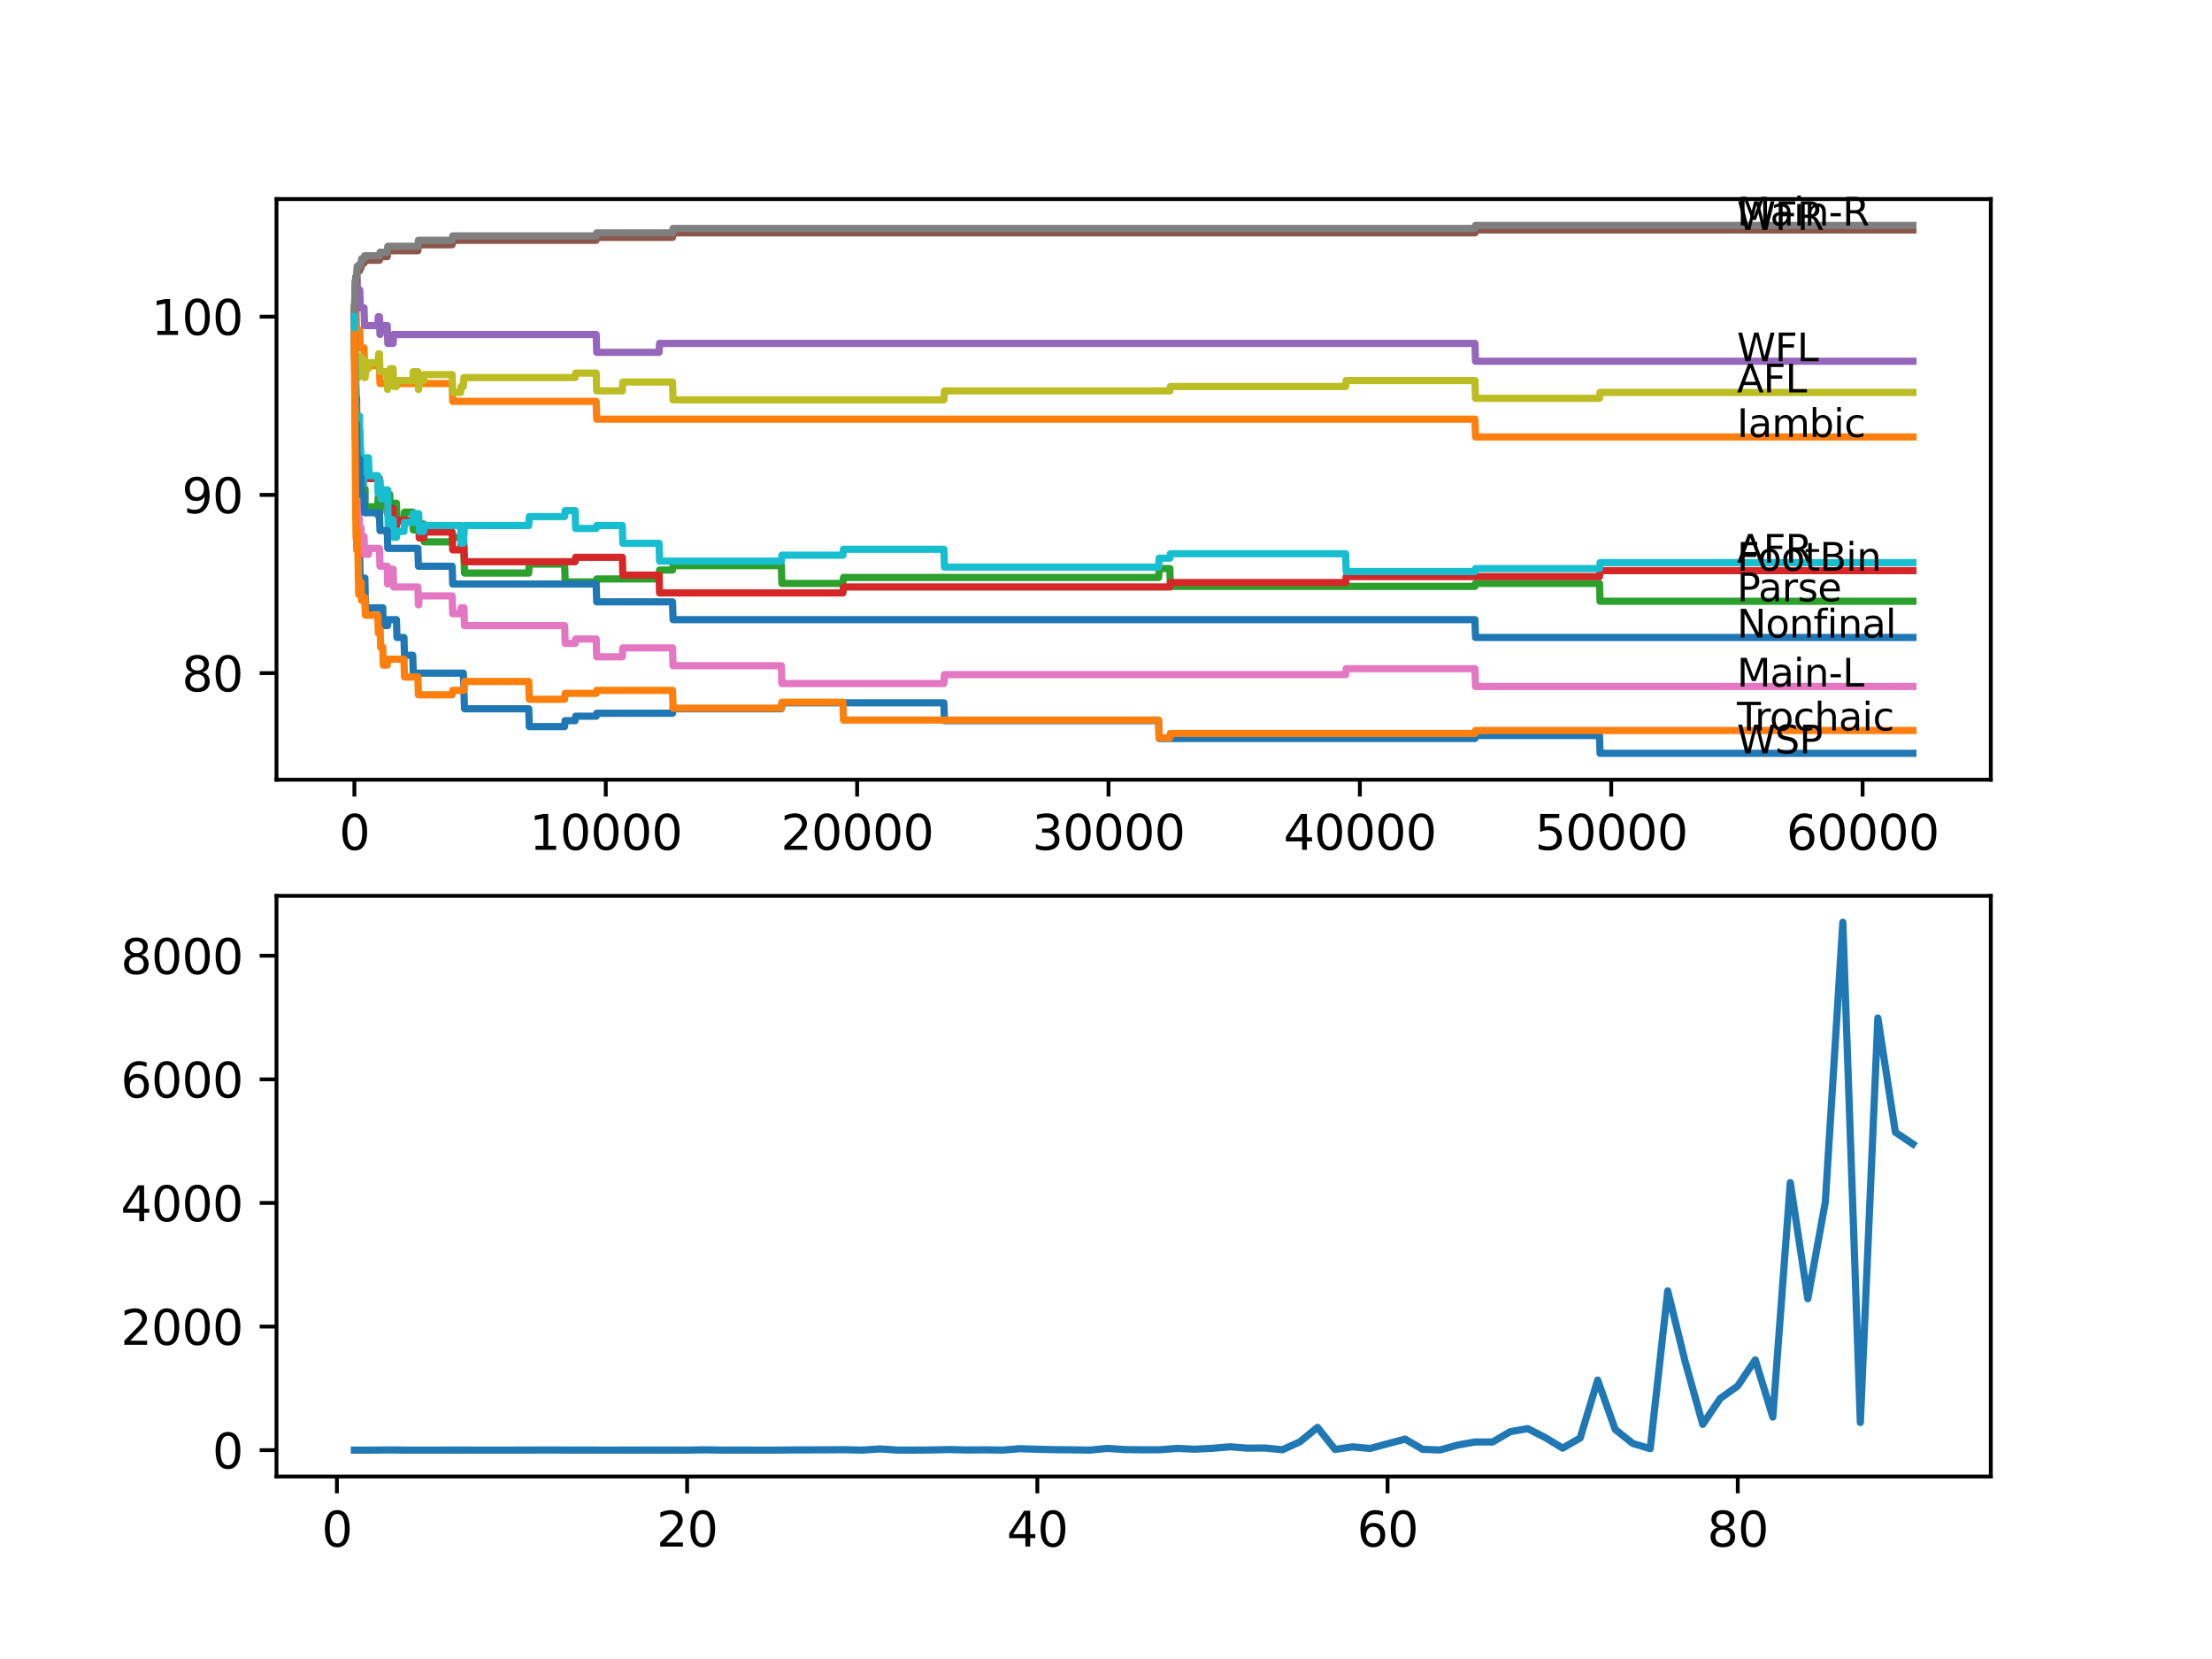 <?xml version="1.0" encoding="utf-8" standalone="no"?>
<!DOCTYPE svg PUBLIC "-//W3C//DTD SVG 1.1//EN"
  "http://www.w3.org/Graphics/SVG/1.1/DTD/svg11.dtd">
<svg xmlns:xlink="http://www.w3.org/1999/xlink" width="460.8pt" height="345.6pt" viewBox="0 0 460.8 345.6" xmlns="http://www.w3.org/2000/svg" version="1.1">
 <defs>
  <style type="text/css">*{stroke-linejoin: round; stroke-linecap: butt}</style>
 </defs>
 <g id="figure_1">
  <g id="patch_1">
   <path d="M 0 345.6 
L 460.8 345.6 
L 460.8 0 
L 0 0 
z
" style="fill: #ffffff"/>
  </g>
  <g id="axes_1">
   <g id="patch_2">
    <path d="M 57.6 162.432 
L 414.72 162.432 
L 414.72 41.472 
L 57.6 41.472 
z
" style="fill: #ffffff"/>
   </g>
   <g id="matplotlib.axis_1">
    <g id="xtick_1">
     <g id="line2d_1">
      <defs>
       <path id="mf433554566" d="M 0 0 
L 0 3.5 
" style="stroke: #000000; stroke-width: 0.8"/>
      </defs>
      <g>
       <use xlink:href="#mf433554566" x="73.827" y="162.432" style="stroke: #000000; stroke-width: 0.8"/>
      </g>
     </g>
     <g id="text_1">
      <!-- 0 -->
      <g transform="translate(70.646 177.03)scale(0.1 -0.1)">
       <defs>
        <path id="DejaVuSans-30" d="M 2034 4250 
Q 1547 4250 1301 3770 
Q 1056 3291 1056 2328 
Q 1056 1369 1301 889 
Q 1547 409 2034 409 
Q 2525 409 2770 889 
Q 3016 1369 3016 2328 
Q 3016 3291 2770 3770 
Q 2525 4250 2034 4250 
z
M 2034 4750 
Q 2819 4750 3233 4129 
Q 3647 3509 3647 2328 
Q 3647 1150 3233 529 
Q 2819 -91 2034 -91 
Q 1250 -91 836 529 
Q 422 1150 422 2328 
Q 422 3509 836 4129 
Q 1250 4750 2034 4750 
z
" transform="scale(0.016)"/>
       </defs>
       <use xlink:href="#DejaVuSans-30"/>
      </g>
     </g>
    </g>
    <g id="xtick_2">
     <g id="line2d_2">
      <g>
       <use xlink:href="#mf433554566" x="126.192" y="162.432" style="stroke: #000000; stroke-width: 0.8"/>
      </g>
     </g>
     <g id="text_2">
      <!-- 10000 -->
      <g transform="translate(110.286 177.03)scale(0.1 -0.1)">
       <defs>
        <path id="DejaVuSans-31" d="M 794 531 
L 1825 531 
L 1825 4091 
L 703 3866 
L 703 4441 
L 1819 4666 
L 2450 4666 
L 2450 531 
L 3481 531 
L 3481 0 
L 794 0 
L 794 531 
z
" transform="scale(0.016)"/>
       </defs>
       <use xlink:href="#DejaVuSans-31"/>
       <use xlink:href="#DejaVuSans-30" x="63.623"/>
       <use xlink:href="#DejaVuSans-30" x="127.246"/>
       <use xlink:href="#DejaVuSans-30" x="190.869"/>
       <use xlink:href="#DejaVuSans-30" x="254.492"/>
      </g>
     </g>
    </g>
    <g id="xtick_3">
     <g id="line2d_3">
      <g>
       <use xlink:href="#mf433554566" x="178.556" y="162.432" style="stroke: #000000; stroke-width: 0.8"/>
      </g>
     </g>
     <g id="text_3">
      <!-- 20000 -->
      <g transform="translate(162.65 177.03)scale(0.1 -0.1)">
       <defs>
        <path id="DejaVuSans-32" d="M 1228 531 
L 3431 531 
L 3431 0 
L 469 0 
L 469 531 
Q 828 903 1448 1529 
Q 2069 2156 2228 2338 
Q 2531 2678 2651 2914 
Q 2772 3150 2772 3378 
Q 2772 3750 2511 3984 
Q 2250 4219 1831 4219 
Q 1534 4219 1204 4116 
Q 875 4013 500 3803 
L 500 4441 
Q 881 4594 1212 4672 
Q 1544 4750 1819 4750 
Q 2544 4750 2975 4387 
Q 3406 4025 3406 3419 
Q 3406 3131 3298 2873 
Q 3191 2616 2906 2266 
Q 2828 2175 2409 1742 
Q 1991 1309 1228 531 
z
" transform="scale(0.016)"/>
       </defs>
       <use xlink:href="#DejaVuSans-32"/>
       <use xlink:href="#DejaVuSans-30" x="63.623"/>
       <use xlink:href="#DejaVuSans-30" x="127.246"/>
       <use xlink:href="#DejaVuSans-30" x="190.869"/>
       <use xlink:href="#DejaVuSans-30" x="254.492"/>
      </g>
     </g>
    </g>
    <g id="xtick_4">
     <g id="line2d_4">
      <g>
       <use xlink:href="#mf433554566" x="230.921" y="162.432" style="stroke: #000000; stroke-width: 0.8"/>
      </g>
     </g>
     <g id="text_4">
      <!-- 30000 -->
      <g transform="translate(215.015 177.03)scale(0.1 -0.1)">
       <defs>
        <path id="DejaVuSans-33" d="M 2597 2516 
Q 3050 2419 3304 2112 
Q 3559 1806 3559 1356 
Q 3559 666 3084 287 
Q 2609 -91 1734 -91 
Q 1441 -91 1130 -33 
Q 819 25 488 141 
L 488 750 
Q 750 597 1062 519 
Q 1375 441 1716 441 
Q 2309 441 2620 675 
Q 2931 909 2931 1356 
Q 2931 1769 2642 2001 
Q 2353 2234 1838 2234 
L 1294 2234 
L 1294 2753 
L 1863 2753 
Q 2328 2753 2575 2939 
Q 2822 3125 2822 3475 
Q 2822 3834 2567 4026 
Q 2313 4219 1838 4219 
Q 1578 4219 1281 4162 
Q 984 4106 628 3988 
L 628 4550 
Q 988 4650 1302 4700 
Q 1616 4750 1894 4750 
Q 2613 4750 3031 4423 
Q 3450 4097 3450 3541 
Q 3450 3153 3228 2886 
Q 3006 2619 2597 2516 
z
" transform="scale(0.016)"/>
       </defs>
       <use xlink:href="#DejaVuSans-33"/>
       <use xlink:href="#DejaVuSans-30" x="63.623"/>
       <use xlink:href="#DejaVuSans-30" x="127.246"/>
       <use xlink:href="#DejaVuSans-30" x="190.869"/>
       <use xlink:href="#DejaVuSans-30" x="254.492"/>
      </g>
     </g>
    </g>
    <g id="xtick_5">
     <g id="line2d_5">
      <g>
       <use xlink:href="#mf433554566" x="283.285" y="162.432" style="stroke: #000000; stroke-width: 0.8"/>
      </g>
     </g>
     <g id="text_5">
      <!-- 40000 -->
      <g transform="translate(267.379 177.03)scale(0.1 -0.1)">
       <defs>
        <path id="DejaVuSans-34" d="M 2419 4116 
L 825 1625 
L 2419 1625 
L 2419 4116 
z
M 2253 4666 
L 3047 4666 
L 3047 1625 
L 3713 1625 
L 3713 1100 
L 3047 1100 
L 3047 0 
L 2419 0 
L 2419 1100 
L 313 1100 
L 313 1709 
L 2253 4666 
z
" transform="scale(0.016)"/>
       </defs>
       <use xlink:href="#DejaVuSans-34"/>
       <use xlink:href="#DejaVuSans-30" x="63.623"/>
       <use xlink:href="#DejaVuSans-30" x="127.246"/>
       <use xlink:href="#DejaVuSans-30" x="190.869"/>
       <use xlink:href="#DejaVuSans-30" x="254.492"/>
      </g>
     </g>
    </g>
    <g id="xtick_6">
     <g id="line2d_6">
      <g>
       <use xlink:href="#mf433554566" x="335.65" y="162.432" style="stroke: #000000; stroke-width: 0.8"/>
      </g>
     </g>
     <g id="text_6">
      <!-- 50000 -->
      <g transform="translate(319.744 177.03)scale(0.1 -0.1)">
       <defs>
        <path id="DejaVuSans-35" d="M 691 4666 
L 3169 4666 
L 3169 4134 
L 1269 4134 
L 1269 2991 
Q 1406 3038 1543 3061 
Q 1681 3084 1819 3084 
Q 2600 3084 3056 2656 
Q 3513 2228 3513 1497 
Q 3513 744 3044 326 
Q 2575 -91 1722 -91 
Q 1428 -91 1123 -41 
Q 819 9 494 109 
L 494 744 
Q 775 591 1075 516 
Q 1375 441 1709 441 
Q 2250 441 2565 725 
Q 2881 1009 2881 1497 
Q 2881 1984 2565 2268 
Q 2250 2553 1709 2553 
Q 1456 2553 1204 2497 
Q 953 2441 691 2322 
L 691 4666 
z
" transform="scale(0.016)"/>
       </defs>
       <use xlink:href="#DejaVuSans-35"/>
       <use xlink:href="#DejaVuSans-30" x="63.623"/>
       <use xlink:href="#DejaVuSans-30" x="127.246"/>
       <use xlink:href="#DejaVuSans-30" x="190.869"/>
       <use xlink:href="#DejaVuSans-30" x="254.492"/>
      </g>
     </g>
    </g>
    <g id="xtick_7">
     <g id="line2d_7">
      <g>
       <use xlink:href="#mf433554566" x="388.014" y="162.432" style="stroke: #000000; stroke-width: 0.8"/>
      </g>
     </g>
     <g id="text_7">
      <!-- 60000 -->
      <g transform="translate(372.108 177.03)scale(0.1 -0.1)">
       <defs>
        <path id="DejaVuSans-36" d="M 2113 2584 
Q 1688 2584 1439 2293 
Q 1191 2003 1191 1497 
Q 1191 994 1439 701 
Q 1688 409 2113 409 
Q 2538 409 2786 701 
Q 3034 994 3034 1497 
Q 3034 2003 2786 2293 
Q 2538 2584 2113 2584 
z
M 3366 4563 
L 3366 3988 
Q 3128 4100 2886 4159 
Q 2644 4219 2406 4219 
Q 1781 4219 1451 3797 
Q 1122 3375 1075 2522 
Q 1259 2794 1537 2939 
Q 1816 3084 2150 3084 
Q 2853 3084 3261 2657 
Q 3669 2231 3669 1497 
Q 3669 778 3244 343 
Q 2819 -91 2113 -91 
Q 1303 -91 875 529 
Q 447 1150 447 2328 
Q 447 3434 972 4092 
Q 1497 4750 2381 4750 
Q 2619 4750 2861 4703 
Q 3103 4656 3366 4563 
z
" transform="scale(0.016)"/>
       </defs>
       <use xlink:href="#DejaVuSans-36"/>
       <use xlink:href="#DejaVuSans-30" x="63.623"/>
       <use xlink:href="#DejaVuSans-30" x="127.246"/>
       <use xlink:href="#DejaVuSans-30" x="190.869"/>
       <use xlink:href="#DejaVuSans-30" x="254.492"/>
      </g>
     </g>
    </g>
   </g>
   <g id="matplotlib.axis_2">
    <g id="ytick_1">
     <g id="line2d_8">
      <defs>
       <path id="ma911d6dcb3" d="M 0 0 
L -3.5 0 
" style="stroke: #000000; stroke-width: 0.8"/>
      </defs>
      <g>
       <use xlink:href="#ma911d6dcb3" x="57.6" y="140.226" style="stroke: #000000; stroke-width: 0.8"/>
      </g>
     </g>
     <g id="text_8">
      <!-- 80 -->
      <g transform="translate(37.875 144.025)scale(0.1 -0.1)">
       <defs>
        <path id="DejaVuSans-38" d="M 2034 2216 
Q 1584 2216 1326 1975 
Q 1069 1734 1069 1313 
Q 1069 891 1326 650 
Q 1584 409 2034 409 
Q 2484 409 2743 651 
Q 3003 894 3003 1313 
Q 3003 1734 2745 1975 
Q 2488 2216 2034 2216 
z
M 1403 2484 
Q 997 2584 770 2862 
Q 544 3141 544 3541 
Q 544 4100 942 4425 
Q 1341 4750 2034 4750 
Q 2731 4750 3128 4425 
Q 3525 4100 3525 3541 
Q 3525 3141 3298 2862 
Q 3072 2584 2669 2484 
Q 3125 2378 3379 2068 
Q 3634 1759 3634 1313 
Q 3634 634 3220 271 
Q 2806 -91 2034 -91 
Q 1263 -91 848 271 
Q 434 634 434 1313 
Q 434 1759 690 2068 
Q 947 2378 1403 2484 
z
M 1172 3481 
Q 1172 3119 1398 2916 
Q 1625 2713 2034 2713 
Q 2441 2713 2670 2916 
Q 2900 3119 2900 3481 
Q 2900 3844 2670 4047 
Q 2441 4250 2034 4250 
Q 1625 4250 1398 4047 
Q 1172 3844 1172 3481 
z
" transform="scale(0.016)"/>
       </defs>
       <use xlink:href="#DejaVuSans-38"/>
       <use xlink:href="#DejaVuSans-30" x="63.623"/>
      </g>
     </g>
    </g>
    <g id="ytick_2">
     <g id="line2d_9">
      <g>
       <use xlink:href="#ma911d6dcb3" x="57.6" y="103.097" style="stroke: #000000; stroke-width: 0.8"/>
      </g>
     </g>
     <g id="text_9">
      <!-- 90 -->
      <g transform="translate(37.875 106.896)scale(0.1 -0.1)">
       <defs>
        <path id="DejaVuSans-39" d="M 703 97 
L 703 672 
Q 941 559 1184 500 
Q 1428 441 1663 441 
Q 2288 441 2617 861 
Q 2947 1281 2994 2138 
Q 2813 1869 2534 1725 
Q 2256 1581 1919 1581 
Q 1219 1581 811 2004 
Q 403 2428 403 3163 
Q 403 3881 828 4315 
Q 1253 4750 1959 4750 
Q 2769 4750 3195 4129 
Q 3622 3509 3622 2328 
Q 3622 1225 3098 567 
Q 2575 -91 1691 -91 
Q 1453 -91 1209 -44 
Q 966 3 703 97 
z
M 1959 2075 
Q 2384 2075 2632 2365 
Q 2881 2656 2881 3163 
Q 2881 3666 2632 3958 
Q 2384 4250 1959 4250 
Q 1534 4250 1286 3958 
Q 1038 3666 1038 3163 
Q 1038 2656 1286 2365 
Q 1534 2075 1959 2075 
z
" transform="scale(0.016)"/>
       </defs>
       <use xlink:href="#DejaVuSans-39"/>
       <use xlink:href="#DejaVuSans-30" x="63.623"/>
      </g>
     </g>
    </g>
    <g id="ytick_3">
     <g id="line2d_10">
      <g>
       <use xlink:href="#ma911d6dcb3" x="57.6" y="65.968" style="stroke: #000000; stroke-width: 0.8"/>
      </g>
     </g>
     <g id="text_10">
      <!-- 100 -->
      <g transform="translate(31.512 69.767)scale(0.1 -0.1)">
       <use xlink:href="#DejaVuSans-31"/>
       <use xlink:href="#DejaVuSans-30" x="63.623"/>
       <use xlink:href="#DejaVuSans-30" x="127.246"/>
      </g>
     </g>
    </g>
   </g>
   <g id="line2d_11">
    <path d="M 73.833 65.968 
L 73.838 64.73 
L 73.901 73.394 
L 73.911 73.394 
L 73.969 84.532 
L 74.032 82.366 
L 74.047 82.366 
L 74.178 99.693 
L 74.283 99.693 
L 74.388 107.119 
L 74.398 106.191 
L 74.424 106.191 
L 74.54 105.263 
L 74.55 105.263 
L 74.629 108.976 
L 74.66 107.738 
L 74.702 107.738 
L 74.822 115.164 
L 74.911 115.164 
L 75.032 121.971 
L 75.215 121.971 
L 75.33 121.042 
L 75.833 121.042 
L 75.948 120.424 
L 76.016 120.424 
L 76.137 127.849 
L 76.765 127.849 
L 76.88 126.612 
L 79.734 126.612 
L 79.849 130.325 
L 80.745 130.325 
L 80.86 129.087 
L 82.583 129.087 
L 82.698 132.8 
L 84.149 132.8 
L 84.264 136.513 
L 85.976 136.513 
L 86.091 140.226 
L 96.522 140.226 
L 96.637 143.939 
L 96.648 143.939 
L 96.763 147.652 
L 110.142 147.652 
L 110.257 151.364 
L 117.62 151.364 
L 117.735 150.127 
L 119.809 150.127 
L 119.924 149.199 
L 124.192 149.199 
L 124.307 148.58 
L 140.095 148.58 
L 140.21 147.652 
L 162.763 147.652 
L 162.879 146.414 
L 196.627 146.414 
L 196.743 150.127 
L 241.357 150.127 
L 241.472 153.84 
L 307.263 153.84 
L 307.378 153.221 
L 333.204 153.221 
L 333.32 156.934 
L 398.487 156.934 
L 398.487 156.934 
" clip-path="url(#p21e7f69427)" style="fill: none; stroke: #1f77b4; stroke-width: 1.5; stroke-linecap: square"/>
   </g>
   <g id="line2d_12">
    <path d="M 73.833 65.968 
L 73.838 69.681 
L 73.943 68.753 
L 73.953 68.753 
L 74.068 65.04 
L 74.178 65.04 
L 74.294 68.753 
L 74.943 68.753 
L 75.058 72.465 
L 75.833 72.465 
L 75.948 76.178 
L 79.043 76.178 
L 79.158 79.891 
L 94.192 79.891 
L 94.307 83.604 
L 124.192 83.604 
L 124.307 87.317 
L 307.263 87.317 
L 307.378 91.03 
L 398.487 91.03 
L 398.487 91.03 
" clip-path="url(#p21e7f69427)" style="fill: none; stroke: #ff7f0e; stroke-width: 1.5; stroke-linecap: square"/>
   </g>
   <g id="line2d_13">
    <path d="M 73.833 64.73 
L 73.838 63.493 
L 73.875 74.631 
L 73.896 72.156 
L 74.021 83.295 
L 74.026 83.295 
L 74.042 80.201 
L 74.058 87.626 
L 74.121 86.389 
L 74.131 86.389 
L 74.173 84.532 
L 74.178 88.245 
L 74.236 87.008 
L 74.294 87.008 
L 74.299 85.77 
L 74.377 93.196 
L 74.419 93.196 
L 74.424 96.909 
L 74.529 95.98 
L 74.55 95.98 
L 74.665 92.886 
L 74.671 92.886 
L 74.707 100.312 
L 74.786 98.456 
L 74.859 98.456 
L 74.943 102.169 
L 74.974 101.55 
L 75.215 101.55 
L 75.33 100.622 
L 75.66 100.622 
L 75.775 104.334 
L 75.833 104.334 
L 75.948 103.716 
L 76.016 103.716 
L 76.053 101.859 
L 76.058 105.572 
L 76.121 105.572 
L 78.697 105.572 
L 78.76 103.716 
L 78.765 107.429 
L 78.802 107.429 
L 79.043 107.429 
L 79.158 106.686 
L 79.19 106.686 
L 79.305 104.829 
L 79.734 104.829 
L 79.849 102.973 
L 81.195 102.973 
L 81.31 106.686 
L 81.892 106.686 
L 82.007 104.829 
L 82.583 104.829 
L 82.698 108.542 
L 84.149 108.542 
L 84.264 106.686 
L 85.976 106.686 
L 86.091 110.399 
L 87.05 110.399 
L 87.165 109.161 
L 88.254 109.161 
L 88.369 112.874 
L 94.192 112.874 
L 94.307 111.946 
L 96.522 111.946 
L 96.637 115.659 
L 96.648 115.659 
L 96.763 119.372 
L 110.142 119.372 
L 110.257 117.515 
L 117.62 117.515 
L 117.735 121.228 
L 124.192 121.228 
L 124.307 120.609 
L 137.288 120.609 
L 137.403 118.753 
L 140.095 118.753 
L 140.21 117.825 
L 162.763 117.825 
L 162.879 121.538 
L 175.598 121.538 
L 175.713 120.3 
L 241.357 120.3 
L 241.472 118.443 
L 243.703 118.443 
L 243.818 122.156 
L 307.263 122.156 
L 307.378 121.538 
L 333.204 121.538 
L 333.32 125.25 
L 398.487 125.25 
L 398.487 125.25 
" clip-path="url(#p21e7f69427)" style="fill: none; stroke: #2ca02c; stroke-width: 1.5; stroke-linecap: square"/>
   </g>
   <g id="line2d_14">
    <path d="M 73.833 65.968 
L 73.838 65.968 
L 73.958 79.891 
L 73.964 78.654 
L 73.969 78.654 
L 74.032 76.488 
L 74.037 80.201 
L 74.074 79.272 
L 74.1 79.272 
L 74.215 82.985 
L 74.283 82.985 
L 74.403 93.196 
L 74.419 93.196 
L 74.534 91.03 
L 74.702 91.03 
L 74.817 89.792 
L 74.911 89.792 
L 75.032 97.218 
L 75.131 97.218 
L 75.247 100.931 
L 75.66 100.931 
L 75.775 99.693 
L 79.043 99.693 
L 79.158 103.406 
L 80.672 103.406 
L 80.787 107.119 
L 81.195 107.119 
L 81.31 105.881 
L 81.892 105.881 
L 82.007 109.594 
L 82.583 109.594 
L 82.698 108.357 
L 87.222 108.357 
L 87.338 112.07 
L 88.254 112.07 
L 88.369 110.832 
L 94.192 110.832 
L 94.307 114.545 
L 95.951 114.545 
L 96.067 113.307 
L 96.648 113.307 
L 96.763 117.02 
L 119.809 117.02 
L 119.924 116.092 
L 129.638 116.092 
L 129.753 119.805 
L 137.288 119.805 
L 137.403 123.518 
L 175.598 123.518 
L 175.713 122.28 
L 243.703 122.28 
L 243.818 121.352 
L 280.322 121.352 
L 280.437 120.114 
L 333.204 120.114 
L 333.32 118.877 
L 398.487 118.877 
L 398.487 118.877 
" clip-path="url(#p21e7f69427)" style="fill: none; stroke: #d62728; stroke-width: 1.5; stroke-linecap: square"/>
   </g>
   <g id="line2d_15">
    <path d="M 73.833 65.968 
L 73.864 65.968 
L 73.875 69.681 
L 73.953 63.493 
L 73.969 63.493 
L 74.026 63.493 
L 74.152 59.161 
L 74.178 59.161 
L 74.294 57.923 
L 74.388 57.923 
L 74.503 61.636 
L 74.629 61.636 
L 74.744 60.398 
L 74.943 60.398 
L 75.058 64.111 
L 75.833 64.111 
L 75.948 67.824 
L 78.697 67.824 
L 78.813 65.968 
L 79.043 65.968 
L 79.158 69.681 
L 79.19 69.681 
L 79.305 67.824 
L 80.672 67.824 
L 80.787 71.537 
L 81.892 71.537 
L 82.007 69.681 
L 124.192 69.681 
L 124.307 73.394 
L 137.288 73.394 
L 137.403 71.537 
L 307.263 71.537 
L 307.378 75.25 
L 398.487 75.25 
L 398.487 75.25 
" clip-path="url(#p21e7f69427)" style="fill: none; stroke: #9467bd; stroke-width: 1.5; stroke-linecap: square"/>
   </g>
   <g id="line2d_16">
    <path d="M 73.833 64.73 
L 73.864 64.73 
L 74 58.542 
L 74.294 58.542 
L 74.409 56.376 
L 74.943 56.376 
L 75.058 55.757 
L 75.215 55.757 
L 75.33 54.829 
L 75.833 54.829 
L 75.948 54.21 
L 79.043 54.21 
L 79.158 53.468 
L 80.672 53.468 
L 80.787 52.23 
L 87.05 52.23 
L 87.165 50.992 
L 94.192 50.992 
L 94.307 50.064 
L 124.192 50.064 
L 124.307 49.445 
L 140.095 49.445 
L 140.21 48.517 
L 307.263 48.517 
L 307.378 47.898 
L 398.487 47.898 
L 398.487 47.898 
" clip-path="url(#p21e7f69427)" style="fill: none; stroke: #8c564b; stroke-width: 1.5; stroke-linecap: square"/>
   </g>
   <g id="line2d_17">
    <path d="M 73.833 69.681 
L 73.838 68.443 
L 73.896 78.654 
L 74.021 91.339 
L 74.1 91.339 
L 74.178 89.483 
L 74.184 93.196 
L 74.205 93.196 
L 74.283 93.196 
L 74.294 91.339 
L 74.304 98.765 
L 74.372 96.909 
L 74.498 108.047 
L 74.859 108.047 
L 74.974 113.617 
L 74.98 113.617 
L 75.095 111.76 
L 75.131 111.76 
L 75.215 109.904 
L 75.22 113.617 
L 75.236 113.617 
L 75.372 113.617 
L 75.487 111.76 
L 75.833 111.76 
L 75.948 115.473 
L 76.765 115.473 
L 76.88 114.236 
L 79.043 114.236 
L 79.158 117.948 
L 80.672 117.948 
L 80.745 121.661 
L 80.781 118.567 
L 81.892 118.567 
L 82.007 122.28 
L 87.05 122.28 
L 87.165 125.993 
L 87.222 125.993 
L 87.338 124.137 
L 94.192 124.137 
L 94.307 127.849 
L 95.951 127.849 
L 96.067 126.612 
L 96.648 126.612 
L 96.763 130.325 
L 117.62 130.325 
L 117.735 134.038 
L 119.809 134.038 
L 119.924 133.109 
L 124.192 133.109 
L 124.307 136.822 
L 129.638 136.822 
L 129.753 134.966 
L 140.095 134.966 
L 140.21 138.679 
L 162.763 138.679 
L 162.879 142.392 
L 196.627 142.392 
L 196.743 140.535 
L 280.322 140.535 
L 280.437 139.298 
L 307.263 139.298 
L 307.378 143.01 
L 398.487 143.01 
L 398.487 143.01 
" clip-path="url(#p21e7f69427)" style="fill: none; stroke: #e377c2; stroke-width: 1.5; stroke-linecap: square"/>
   </g>
   <g id="line2d_18">
    <path d="M 73.833 64.73 
L 73.838 64.73 
L 73.974 60.089 
L 73.979 60.089 
L 74.1 57.614 
L 74.294 57.614 
L 74.409 55.448 
L 74.943 55.448 
L 75.058 54.829 
L 75.215 54.829 
L 75.33 53.901 
L 75.833 53.901 
L 75.948 53.282 
L 79.043 53.282 
L 79.158 52.54 
L 80.672 52.54 
L 80.787 51.302 
L 87.05 51.302 
L 87.165 50.064 
L 94.192 50.064 
L 94.307 49.136 
L 124.192 49.136 
L 124.307 48.517 
L 140.095 48.517 
L 140.21 47.589 
L 307.263 47.589 
L 307.378 46.97 
L 398.487 46.97 
L 398.487 46.97 
" clip-path="url(#p21e7f69427)" style="fill: none; stroke: #7f7f7f; stroke-width: 1.5; stroke-linecap: square"/>
   </g>
   <g id="line2d_19">
    <path d="M 73.833 69.681 
L 73.838 69.681 
L 73.864 67.515 
L 73.901 75.869 
L 73.995 82.366 
L 73.974 74.941 
L 74.016 81.129 
L 74.042 81.129 
L 74.178 73.394 
L 74.283 77.107 
L 74.288 75.25 
L 74.294 75.25 
L 74.299 78.963 
L 74.377 74.941 
L 74.409 78.654 
L 74.671 78.654 
L 74.791 76.178 
L 74.911 76.178 
L 74.943 74.322 
L 74.948 78.035 
L 75.021 76.178 
L 75.131 76.178 
L 75.215 74.322 
L 75.22 78.035 
L 75.236 78.035 
L 75.372 78.035 
L 75.487 76.178 
L 75.66 76.178 
L 75.775 74.941 
L 75.833 74.941 
L 75.948 78.654 
L 76.053 78.654 
L 76.168 76.797 
L 76.765 76.797 
L 76.88 75.559 
L 78.76 75.559 
L 78.875 73.703 
L 79.043 73.703 
L 79.158 77.416 
L 80.672 77.416 
L 80.745 81.129 
L 80.781 78.035 
L 81.195 78.035 
L 81.31 76.797 
L 81.892 76.797 
L 82.007 80.51 
L 82.583 80.51 
L 82.698 79.272 
L 85.976 79.272 
L 86.091 77.416 
L 87.05 77.416 
L 87.165 81.129 
L 87.222 81.129 
L 87.338 79.272 
L 88.254 79.272 
L 88.369 78.035 
L 94.192 78.035 
L 94.307 81.748 
L 95.951 81.748 
L 96.067 80.51 
L 96.522 80.51 
L 96.637 78.654 
L 119.809 78.654 
L 119.924 77.725 
L 124.192 77.725 
L 124.307 81.438 
L 129.638 81.438 
L 129.753 79.582 
L 140.095 79.582 
L 140.21 83.295 
L 196.627 83.295 
L 196.743 81.438 
L 243.703 81.438 
L 243.818 80.51 
L 280.322 80.51 
L 280.437 79.272 
L 307.263 79.272 
L 307.378 82.985 
L 333.204 82.985 
L 333.32 81.748 
L 398.487 81.748 
L 398.487 81.748 
" clip-path="url(#p21e7f69427)" style="fill: none; stroke: #bcbd22; stroke-width: 1.5; stroke-linecap: square"/>
   </g>
   <g id="line2d_20">
    <path d="M 73.833 65.968 
L 73.953 75.869 
L 73.958 75.869 
L 73.969 74.631 
L 74.032 80.819 
L 74.131 87.936 
L 74.058 80.51 
L 74.147 86.079 
L 74.173 86.079 
L 74.178 84.223 
L 74.184 87.936 
L 74.278 87.936 
L 74.283 87.936 
L 74.372 94.124 
L 74.398 93.196 
L 74.419 93.196 
L 74.534 91.03 
L 74.55 91.03 
L 74.629 89.173 
L 74.634 92.886 
L 74.655 92.886 
L 74.671 92.886 
L 74.796 88.555 
L 74.859 88.555 
L 74.911 86.698 
L 74.917 90.411 
L 74.964 89.792 
L 74.98 89.792 
L 75.095 93.505 
L 75.131 93.505 
L 75.247 97.218 
L 75.372 97.218 
L 75.487 100.931 
L 75.66 100.931 
L 75.775 99.693 
L 75.833 99.693 
L 75.948 99.075 
L 76.016 99.075 
L 76.137 95.362 
L 76.765 95.362 
L 76.88 99.075 
L 78.697 99.075 
L 78.76 102.787 
L 78.807 100.931 
L 79.043 100.931 
L 79.158 100.188 
L 79.19 100.188 
L 79.305 103.901 
L 79.734 103.901 
L 79.849 102.045 
L 80.745 102.045 
L 80.865 109.471 
L 81.195 109.471 
L 81.31 108.233 
L 81.892 108.233 
L 82.007 111.946 
L 82.583 111.946 
L 82.698 110.708 
L 84.149 110.708 
L 84.264 108.852 
L 85.976 108.852 
L 86.091 106.995 
L 87.222 106.995 
L 87.338 110.708 
L 88.254 110.708 
L 88.369 109.471 
L 95.951 109.471 
L 96.067 113.184 
L 96.522 113.184 
L 96.637 111.327 
L 96.648 111.327 
L 96.763 109.471 
L 110.142 109.471 
L 110.257 107.614 
L 117.62 107.614 
L 117.735 106.377 
L 119.809 106.377 
L 119.924 110.089 
L 124.192 110.089 
L 124.307 109.471 
L 129.638 109.471 
L 129.753 113.184 
L 137.288 113.184 
L 137.403 116.896 
L 162.763 116.896 
L 162.879 115.659 
L 175.598 115.659 
L 175.713 114.421 
L 196.627 114.421 
L 196.743 118.134 
L 241.357 118.134 
L 241.472 116.278 
L 243.703 116.278 
L 243.818 115.349 
L 280.322 115.349 
L 280.437 119.062 
L 307.263 119.062 
L 307.378 118.443 
L 333.204 118.443 
L 333.32 117.206 
L 398.487 117.206 
L 398.487 117.206 
" clip-path="url(#p21e7f69427)" style="fill: none; stroke: #17becf; stroke-width: 1.5; stroke-linecap: square"/>
   </g>
   <g id="line2d_21">
    <path d="M 73.833 69.681 
L 73.864 69.681 
L 74 88.245 
L 74.294 88.245 
L 74.414 95.671 
L 74.943 95.671 
L 75.058 99.384 
L 75.215 99.384 
L 75.33 103.097 
L 75.833 103.097 
L 75.948 106.81 
L 79.043 106.81 
L 79.158 110.523 
L 80.672 110.523 
L 80.787 114.236 
L 87.05 114.236 
L 87.165 117.948 
L 94.192 117.948 
L 94.307 121.661 
L 124.192 121.661 
L 124.307 125.374 
L 140.095 125.374 
L 140.21 129.087 
L 307.263 129.087 
L 307.378 132.8 
L 398.487 132.8 
L 398.487 132.8 
" clip-path="url(#p21e7f69427)" style="fill: none; stroke: #1f77b4; stroke-width: 1.5; stroke-linecap: square"/>
   </g>
   <g id="line2d_22">
    <path d="M 73.833 69.681 
L 73.974 91.958 
L 73.979 91.958 
L 74.11 108.357 
L 74.131 108.357 
L 74.178 112.07 
L 74.241 110.832 
L 74.294 110.832 
L 74.299 114.545 
L 74.403 111.451 
L 74.419 111.451 
L 74.424 110.213 
L 74.43 113.926 
L 74.519 113.926 
L 74.55 113.926 
L 74.671 121.352 
L 74.707 120.114 
L 74.712 123.827 
L 74.77 123.827 
L 74.859 123.827 
L 74.974 121.352 
L 75.215 121.352 
L 75.33 125.065 
L 75.833 125.065 
L 75.948 124.446 
L 76.016 124.446 
L 76.132 128.159 
L 78.697 128.159 
L 78.813 131.872 
L 79.043 131.872 
L 79.158 131.129 
L 79.19 131.129 
L 79.305 134.842 
L 79.734 134.842 
L 79.849 138.555 
L 80.672 138.555 
L 80.787 137.317 
L 84.149 137.317 
L 84.264 141.03 
L 87.05 141.03 
L 87.165 144.743 
L 94.192 144.743 
L 94.307 143.815 
L 96.648 143.815 
L 96.763 141.958 
L 110.142 141.958 
L 110.257 145.671 
L 117.62 145.671 
L 117.735 144.434 
L 124.192 144.434 
L 124.307 143.815 
L 140.095 143.815 
L 140.21 147.528 
L 162.763 147.528 
L 162.879 146.29 
L 175.598 146.29 
L 175.713 150.003 
L 241.357 150.003 
L 241.472 153.716 
L 243.703 153.716 
L 243.818 152.788 
L 307.263 152.788 
L 307.378 152.169 
L 398.487 152.169 
L 398.487 152.169 
" clip-path="url(#p21e7f69427)" style="fill: none; stroke: #ff7f0e; stroke-width: 1.5; stroke-linecap: square"/>
   </g>
   <g id="patch_3">
    <path d="M 57.6 162.432 
L 57.6 41.472 
" style="fill: none; stroke: #000000; stroke-width: 0.8; stroke-linejoin: miter; stroke-linecap: square"/>
   </g>
   <g id="patch_4">
    <path d="M 414.72 162.432 
L 414.72 41.472 
" style="fill: none; stroke: #000000; stroke-width: 0.8; stroke-linejoin: miter; stroke-linecap: square"/>
   </g>
   <g id="patch_5">
    <path d="M 57.6 162.432 
L 414.72 162.432 
" style="fill: none; stroke: #000000; stroke-width: 0.8; stroke-linejoin: miter; stroke-linecap: square"/>
   </g>
   <g id="patch_6">
    <path d="M 57.6 41.472 
L 414.72 41.472 
" style="fill: none; stroke: #000000; stroke-width: 0.8; stroke-linejoin: miter; stroke-linecap: square"/>
   </g>
   <g id="text_11">
    <!-- WSP -->
    <g transform="translate(361.832 156.934)scale(0.08 -0.08)">
     <defs>
      <path id="DejaVuSans-57" d="M 213 4666 
L 850 4666 
L 1831 722 
L 2809 4666 
L 3519 4666 
L 4500 722 
L 5478 4666 
L 6119 4666 
L 4947 0 
L 4153 0 
L 3169 4050 
L 2175 0 
L 1381 0 
L 213 4666 
z
" transform="scale(0.016)"/>
      <path id="DejaVuSans-53" d="M 3425 4513 
L 3425 3897 
Q 3066 4069 2747 4153 
Q 2428 4238 2131 4238 
Q 1616 4238 1336 4038 
Q 1056 3838 1056 3469 
Q 1056 3159 1242 3001 
Q 1428 2844 1947 2747 
L 2328 2669 
Q 3034 2534 3370 2195 
Q 3706 1856 3706 1288 
Q 3706 609 3251 259 
Q 2797 -91 1919 -91 
Q 1588 -91 1214 -16 
Q 841 59 441 206 
L 441 856 
Q 825 641 1194 531 
Q 1563 422 1919 422 
Q 2459 422 2753 634 
Q 3047 847 3047 1241 
Q 3047 1584 2836 1778 
Q 2625 1972 2144 2069 
L 1759 2144 
Q 1053 2284 737 2584 
Q 422 2884 422 3419 
Q 422 4038 858 4394 
Q 1294 4750 2059 4750 
Q 2388 4750 2728 4690 
Q 3069 4631 3425 4513 
z
" transform="scale(0.016)"/>
      <path id="DejaVuSans-50" d="M 1259 4147 
L 1259 2394 
L 2053 2394 
Q 2494 2394 2734 2622 
Q 2975 2850 2975 3272 
Q 2975 3691 2734 3919 
Q 2494 4147 2053 4147 
L 1259 4147 
z
M 628 4666 
L 2053 4666 
Q 2838 4666 3239 4311 
Q 3641 3956 3641 3272 
Q 3641 2581 3239 2228 
Q 2838 1875 2053 1875 
L 1259 1875 
L 1259 0 
L 628 0 
L 628 4666 
z
" transform="scale(0.016)"/>
     </defs>
     <use xlink:href="#DejaVuSans-57"/>
     <use xlink:href="#DejaVuSans-53" x="98.877"/>
     <use xlink:href="#DejaVuSans-50" x="162.354"/>
    </g>
   </g>
   <g id="text_12">
    <!-- Iambic -->
    <g transform="translate(361.832 91.03)scale(0.08 -0.08)">
     <defs>
      <path id="DejaVuSans-49" d="M 628 4666 
L 1259 4666 
L 1259 0 
L 628 0 
L 628 4666 
z
" transform="scale(0.016)"/>
      <path id="DejaVuSans-61" d="M 2194 1759 
Q 1497 1759 1228 1600 
Q 959 1441 959 1056 
Q 959 750 1161 570 
Q 1363 391 1709 391 
Q 2188 391 2477 730 
Q 2766 1069 2766 1631 
L 2766 1759 
L 2194 1759 
z
M 3341 1997 
L 3341 0 
L 2766 0 
L 2766 531 
Q 2569 213 2275 61 
Q 1981 -91 1556 -91 
Q 1019 -91 701 211 
Q 384 513 384 1019 
Q 384 1609 779 1909 
Q 1175 2209 1959 2209 
L 2766 2209 
L 2766 2266 
Q 2766 2663 2505 2880 
Q 2244 3097 1772 3097 
Q 1472 3097 1187 3025 
Q 903 2953 641 2809 
L 641 3341 
Q 956 3463 1253 3523 
Q 1550 3584 1831 3584 
Q 2591 3584 2966 3190 
Q 3341 2797 3341 1997 
z
" transform="scale(0.016)"/>
      <path id="DejaVuSans-6d" d="M 3328 2828 
Q 3544 3216 3844 3400 
Q 4144 3584 4550 3584 
Q 5097 3584 5394 3201 
Q 5691 2819 5691 2113 
L 5691 0 
L 5113 0 
L 5113 2094 
Q 5113 2597 4934 2840 
Q 4756 3084 4391 3084 
Q 3944 3084 3684 2787 
Q 3425 2491 3425 1978 
L 3425 0 
L 2847 0 
L 2847 2094 
Q 2847 2600 2669 2842 
Q 2491 3084 2119 3084 
Q 1678 3084 1418 2786 
Q 1159 2488 1159 1978 
L 1159 0 
L 581 0 
L 581 3500 
L 1159 3500 
L 1159 2956 
Q 1356 3278 1631 3431 
Q 1906 3584 2284 3584 
Q 2666 3584 2933 3390 
Q 3200 3197 3328 2828 
z
" transform="scale(0.016)"/>
      <path id="DejaVuSans-62" d="M 3116 1747 
Q 3116 2381 2855 2742 
Q 2594 3103 2138 3103 
Q 1681 3103 1420 2742 
Q 1159 2381 1159 1747 
Q 1159 1113 1420 752 
Q 1681 391 2138 391 
Q 2594 391 2855 752 
Q 3116 1113 3116 1747 
z
M 1159 2969 
Q 1341 3281 1617 3432 
Q 1894 3584 2278 3584 
Q 2916 3584 3314 3078 
Q 3713 2572 3713 1747 
Q 3713 922 3314 415 
Q 2916 -91 2278 -91 
Q 1894 -91 1617 61 
Q 1341 213 1159 525 
L 1159 0 
L 581 0 
L 581 4863 
L 1159 4863 
L 1159 2969 
z
" transform="scale(0.016)"/>
      <path id="DejaVuSans-69" d="M 603 3500 
L 1178 3500 
L 1178 0 
L 603 0 
L 603 3500 
z
M 603 4863 
L 1178 4863 
L 1178 4134 
L 603 4134 
L 603 4863 
z
" transform="scale(0.016)"/>
      <path id="DejaVuSans-63" d="M 3122 3366 
L 3122 2828 
Q 2878 2963 2633 3030 
Q 2388 3097 2138 3097 
Q 1578 3097 1268 2742 
Q 959 2388 959 1747 
Q 959 1106 1268 751 
Q 1578 397 2138 397 
Q 2388 397 2633 464 
Q 2878 531 3122 666 
L 3122 134 
Q 2881 22 2623 -34 
Q 2366 -91 2075 -91 
Q 1284 -91 818 406 
Q 353 903 353 1747 
Q 353 2603 823 3093 
Q 1294 3584 2113 3584 
Q 2378 3584 2631 3529 
Q 2884 3475 3122 3366 
z
" transform="scale(0.016)"/>
     </defs>
     <use xlink:href="#DejaVuSans-49"/>
     <use xlink:href="#DejaVuSans-61" x="29.492"/>
     <use xlink:href="#DejaVuSans-6d" x="90.771"/>
     <use xlink:href="#DejaVuSans-62" x="188.184"/>
     <use xlink:href="#DejaVuSans-69" x="251.66"/>
     <use xlink:href="#DejaVuSans-63" x="279.443"/>
    </g>
   </g>
   <g id="text_13">
    <!-- Parse -->
    <g transform="translate(361.832 125.25)scale(0.08 -0.08)">
     <defs>
      <path id="DejaVuSans-72" d="M 2631 2963 
Q 2534 3019 2420 3045 
Q 2306 3072 2169 3072 
Q 1681 3072 1420 2755 
Q 1159 2438 1159 1844 
L 1159 0 
L 581 0 
L 581 3500 
L 1159 3500 
L 1159 2956 
Q 1341 3275 1631 3429 
Q 1922 3584 2338 3584 
Q 2397 3584 2469 3576 
Q 2541 3569 2628 3553 
L 2631 2963 
z
" transform="scale(0.016)"/>
      <path id="DejaVuSans-73" d="M 2834 3397 
L 2834 2853 
Q 2591 2978 2328 3040 
Q 2066 3103 1784 3103 
Q 1356 3103 1142 2972 
Q 928 2841 928 2578 
Q 928 2378 1081 2264 
Q 1234 2150 1697 2047 
L 1894 2003 
Q 2506 1872 2764 1633 
Q 3022 1394 3022 966 
Q 3022 478 2636 193 
Q 2250 -91 1575 -91 
Q 1294 -91 989 -36 
Q 684 19 347 128 
L 347 722 
Q 666 556 975 473 
Q 1284 391 1588 391 
Q 1994 391 2212 530 
Q 2431 669 2431 922 
Q 2431 1156 2273 1281 
Q 2116 1406 1581 1522 
L 1381 1569 
Q 847 1681 609 1914 
Q 372 2147 372 2553 
Q 372 3047 722 3315 
Q 1072 3584 1716 3584 
Q 2034 3584 2315 3537 
Q 2597 3491 2834 3397 
z
" transform="scale(0.016)"/>
      <path id="DejaVuSans-65" d="M 3597 1894 
L 3597 1613 
L 953 1613 
Q 991 1019 1311 708 
Q 1631 397 2203 397 
Q 2534 397 2845 478 
Q 3156 559 3463 722 
L 3463 178 
Q 3153 47 2828 -22 
Q 2503 -91 2169 -91 
Q 1331 -91 842 396 
Q 353 884 353 1716 
Q 353 2575 817 3079 
Q 1281 3584 2069 3584 
Q 2775 3584 3186 3129 
Q 3597 2675 3597 1894 
z
M 3022 2063 
Q 3016 2534 2758 2815 
Q 2500 3097 2075 3097 
Q 1594 3097 1305 2825 
Q 1016 2553 972 2059 
L 3022 2063 
z
" transform="scale(0.016)"/>
     </defs>
     <use xlink:href="#DejaVuSans-50"/>
     <use xlink:href="#DejaVuSans-61" x="55.803"/>
     <use xlink:href="#DejaVuSans-72" x="117.082"/>
     <use xlink:href="#DejaVuSans-73" x="158.195"/>
     <use xlink:href="#DejaVuSans-65" x="210.295"/>
    </g>
   </g>
   <g id="text_14">
    <!-- FootBin -->
    <g transform="translate(361.832 118.877)scale(0.08 -0.08)">
     <defs>
      <path id="DejaVuSans-46" d="M 628 4666 
L 3309 4666 
L 3309 4134 
L 1259 4134 
L 1259 2759 
L 3109 2759 
L 3109 2228 
L 1259 2228 
L 1259 0 
L 628 0 
L 628 4666 
z
" transform="scale(0.016)"/>
      <path id="DejaVuSans-6f" d="M 1959 3097 
Q 1497 3097 1228 2736 
Q 959 2375 959 1747 
Q 959 1119 1226 758 
Q 1494 397 1959 397 
Q 2419 397 2687 759 
Q 2956 1122 2956 1747 
Q 2956 2369 2687 2733 
Q 2419 3097 1959 3097 
z
M 1959 3584 
Q 2709 3584 3137 3096 
Q 3566 2609 3566 1747 
Q 3566 888 3137 398 
Q 2709 -91 1959 -91 
Q 1206 -91 779 398 
Q 353 888 353 1747 
Q 353 2609 779 3096 
Q 1206 3584 1959 3584 
z
" transform="scale(0.016)"/>
      <path id="DejaVuSans-74" d="M 1172 4494 
L 1172 3500 
L 2356 3500 
L 2356 3053 
L 1172 3053 
L 1172 1153 
Q 1172 725 1289 603 
Q 1406 481 1766 481 
L 2356 481 
L 2356 0 
L 1766 0 
Q 1100 0 847 248 
Q 594 497 594 1153 
L 594 3053 
L 172 3053 
L 172 3500 
L 594 3500 
L 594 4494 
L 1172 4494 
z
" transform="scale(0.016)"/>
      <path id="DejaVuSans-42" d="M 1259 2228 
L 1259 519 
L 2272 519 
Q 2781 519 3026 730 
Q 3272 941 3272 1375 
Q 3272 1813 3026 2020 
Q 2781 2228 2272 2228 
L 1259 2228 
z
M 1259 4147 
L 1259 2741 
L 2194 2741 
Q 2656 2741 2882 2914 
Q 3109 3088 3109 3444 
Q 3109 3797 2882 3972 
Q 2656 4147 2194 4147 
L 1259 4147 
z
M 628 4666 
L 2241 4666 
Q 2963 4666 3353 4366 
Q 3744 4066 3744 3513 
Q 3744 3084 3544 2831 
Q 3344 2578 2956 2516 
Q 3422 2416 3680 2098 
Q 3938 1781 3938 1306 
Q 3938 681 3513 340 
Q 3088 0 2303 0 
L 628 0 
L 628 4666 
z
" transform="scale(0.016)"/>
      <path id="DejaVuSans-6e" d="M 3513 2113 
L 3513 0 
L 2938 0 
L 2938 2094 
Q 2938 2591 2744 2837 
Q 2550 3084 2163 3084 
Q 1697 3084 1428 2787 
Q 1159 2491 1159 1978 
L 1159 0 
L 581 0 
L 581 3500 
L 1159 3500 
L 1159 2956 
Q 1366 3272 1645 3428 
Q 1925 3584 2291 3584 
Q 2894 3584 3203 3211 
Q 3513 2838 3513 2113 
z
" transform="scale(0.016)"/>
     </defs>
     <use xlink:href="#DejaVuSans-46"/>
     <use xlink:href="#DejaVuSans-6f" x="53.895"/>
     <use xlink:href="#DejaVuSans-6f" x="115.076"/>
     <use xlink:href="#DejaVuSans-74" x="176.258"/>
     <use xlink:href="#DejaVuSans-42" x="215.467"/>
     <use xlink:href="#DejaVuSans-69" x="284.07"/>
     <use xlink:href="#DejaVuSans-6e" x="311.854"/>
    </g>
   </g>
   <g id="text_15">
    <!-- WFL -->
    <g transform="translate(361.832 75.25)scale(0.08 -0.08)">
     <defs>
      <path id="DejaVuSans-4c" d="M 628 4666 
L 1259 4666 
L 1259 531 
L 3531 531 
L 3531 0 
L 628 0 
L 628 4666 
z
" transform="scale(0.016)"/>
     </defs>
     <use xlink:href="#DejaVuSans-57"/>
     <use xlink:href="#DejaVuSans-46" x="98.877"/>
     <use xlink:href="#DejaVuSans-4c" x="156.396"/>
    </g>
   </g>
   <g id="text_16">
    <!-- WFR -->
    <g transform="translate(361.832 47.898)scale(0.08 -0.08)">
     <defs>
      <path id="DejaVuSans-52" d="M 2841 2188 
Q 3044 2119 3236 1894 
Q 3428 1669 3622 1275 
L 4263 0 
L 3584 0 
L 2988 1197 
Q 2756 1666 2539 1819 
Q 2322 1972 1947 1972 
L 1259 1972 
L 1259 0 
L 628 0 
L 628 4666 
L 2053 4666 
Q 2853 4666 3247 4331 
Q 3641 3997 3641 3322 
Q 3641 2881 3436 2590 
Q 3231 2300 2841 2188 
z
M 1259 4147 
L 1259 2491 
L 2053 2491 
Q 2509 2491 2742 2702 
Q 2975 2913 2975 3322 
Q 2975 3731 2742 3939 
Q 2509 4147 2053 4147 
L 1259 4147 
z
" transform="scale(0.016)"/>
     </defs>
     <use xlink:href="#DejaVuSans-57"/>
     <use xlink:href="#DejaVuSans-46" x="98.877"/>
     <use xlink:href="#DejaVuSans-52" x="156.396"/>
    </g>
   </g>
   <g id="text_17">
    <!-- Main-L -->
    <g transform="translate(361.832 143.01)scale(0.08 -0.08)">
     <defs>
      <path id="DejaVuSans-4d" d="M 628 4666 
L 1569 4666 
L 2759 1491 
L 3956 4666 
L 4897 4666 
L 4897 0 
L 4281 0 
L 4281 4097 
L 3078 897 
L 2444 897 
L 1241 4097 
L 1241 0 
L 628 0 
L 628 4666 
z
" transform="scale(0.016)"/>
      <path id="DejaVuSans-2d" d="M 313 2009 
L 1997 2009 
L 1997 1497 
L 313 1497 
L 313 2009 
z
" transform="scale(0.016)"/>
     </defs>
     <use xlink:href="#DejaVuSans-4d"/>
     <use xlink:href="#DejaVuSans-61" x="86.279"/>
     <use xlink:href="#DejaVuSans-69" x="147.559"/>
     <use xlink:href="#DejaVuSans-6e" x="175.342"/>
     <use xlink:href="#DejaVuSans-2d" x="238.721"/>
     <use xlink:href="#DejaVuSans-4c" x="274.805"/>
    </g>
   </g>
   <g id="text_18">
    <!-- Main-R -->
    <g transform="translate(361.832 46.97)scale(0.08 -0.08)">
     <use xlink:href="#DejaVuSans-4d"/>
     <use xlink:href="#DejaVuSans-61" x="86.279"/>
     <use xlink:href="#DejaVuSans-69" x="147.559"/>
     <use xlink:href="#DejaVuSans-6e" x="175.342"/>
     <use xlink:href="#DejaVuSans-2d" x="238.721"/>
     <use xlink:href="#DejaVuSans-52" x="274.805"/>
    </g>
   </g>
   <g id="text_19">
    <!-- AFL -->
    <g transform="translate(361.832 81.748)scale(0.08 -0.08)">
     <defs>
      <path id="DejaVuSans-41" d="M 2188 4044 
L 1331 1722 
L 3047 1722 
L 2188 4044 
z
M 1831 4666 
L 2547 4666 
L 4325 0 
L 3669 0 
L 3244 1197 
L 1141 1197 
L 716 0 
L 50 0 
L 1831 4666 
z
" transform="scale(0.016)"/>
     </defs>
     <use xlink:href="#DejaVuSans-41"/>
     <use xlink:href="#DejaVuSans-46" x="68.408"/>
     <use xlink:href="#DejaVuSans-4c" x="125.928"/>
    </g>
   </g>
   <g id="text_20">
    <!-- AFR -->
    <g transform="translate(361.832 117.206)scale(0.08 -0.08)">
     <use xlink:href="#DejaVuSans-41"/>
     <use xlink:href="#DejaVuSans-46" x="68.408"/>
     <use xlink:href="#DejaVuSans-52" x="125.928"/>
    </g>
   </g>
   <g id="text_21">
    <!-- Nonfinal -->
    <g transform="translate(361.832 132.8)scale(0.08 -0.08)">
     <defs>
      <path id="DejaVuSans-4e" d="M 628 4666 
L 1478 4666 
L 3547 763 
L 3547 4666 
L 4159 4666 
L 4159 0 
L 3309 0 
L 1241 3903 
L 1241 0 
L 628 0 
L 628 4666 
z
" transform="scale(0.016)"/>
      <path id="DejaVuSans-66" d="M 2375 4863 
L 2375 4384 
L 1825 4384 
Q 1516 4384 1395 4259 
Q 1275 4134 1275 3809 
L 1275 3500 
L 2222 3500 
L 2222 3053 
L 1275 3053 
L 1275 0 
L 697 0 
L 697 3053 
L 147 3053 
L 147 3500 
L 697 3500 
L 697 3744 
Q 697 4328 969 4595 
Q 1241 4863 1831 4863 
L 2375 4863 
z
" transform="scale(0.016)"/>
      <path id="DejaVuSans-6c" d="M 603 4863 
L 1178 4863 
L 1178 0 
L 603 0 
L 603 4863 
z
" transform="scale(0.016)"/>
     </defs>
     <use xlink:href="#DejaVuSans-4e"/>
     <use xlink:href="#DejaVuSans-6f" x="74.805"/>
     <use xlink:href="#DejaVuSans-6e" x="135.986"/>
     <use xlink:href="#DejaVuSans-66" x="199.365"/>
     <use xlink:href="#DejaVuSans-69" x="234.57"/>
     <use xlink:href="#DejaVuSans-6e" x="262.354"/>
     <use xlink:href="#DejaVuSans-61" x="325.732"/>
     <use xlink:href="#DejaVuSans-6c" x="387.012"/>
    </g>
   </g>
   <g id="text_22">
    <!-- Trochaic -->
    <g transform="translate(361.832 152.169)scale(0.08 -0.08)">
     <defs>
      <path id="DejaVuSans-54" d="M -19 4666 
L 3928 4666 
L 3928 4134 
L 2272 4134 
L 2272 0 
L 1638 0 
L 1638 4134 
L -19 4134 
L -19 4666 
z
" transform="scale(0.016)"/>
      <path id="DejaVuSans-68" d="M 3513 2113 
L 3513 0 
L 2938 0 
L 2938 2094 
Q 2938 2591 2744 2837 
Q 2550 3084 2163 3084 
Q 1697 3084 1428 2787 
Q 1159 2491 1159 1978 
L 1159 0 
L 581 0 
L 581 4863 
L 1159 4863 
L 1159 2956 
Q 1366 3272 1645 3428 
Q 1925 3584 2291 3584 
Q 2894 3584 3203 3211 
Q 3513 2838 3513 2113 
z
" transform="scale(0.016)"/>
     </defs>
     <use xlink:href="#DejaVuSans-54"/>
     <use xlink:href="#DejaVuSans-72" x="46.334"/>
     <use xlink:href="#DejaVuSans-6f" x="85.197"/>
     <use xlink:href="#DejaVuSans-63" x="146.379"/>
     <use xlink:href="#DejaVuSans-68" x="201.359"/>
     <use xlink:href="#DejaVuSans-61" x="264.738"/>
     <use xlink:href="#DejaVuSans-69" x="326.018"/>
     <use xlink:href="#DejaVuSans-63" x="353.801"/>
    </g>
   </g>
  </g>
  <g id="axes_2">
   <g id="patch_7">
    <path d="M 57.6 307.584 
L 414.72 307.584 
L 414.72 186.624 
L 57.6 186.624 
z
" style="fill: #ffffff"/>
   </g>
   <g id="matplotlib.axis_3">
    <g id="xtick_8">
     <g id="line2d_23">
      <g>
       <use xlink:href="#mf433554566" x="70.185" y="307.584" style="stroke: #000000; stroke-width: 0.8"/>
      </g>
     </g>
     <g id="text_23">
      <!-- 0 -->
      <g transform="translate(67.004 322.182)scale(0.1 -0.1)">
       <use xlink:href="#DejaVuSans-30"/>
      </g>
     </g>
    </g>
    <g id="xtick_9">
     <g id="line2d_24">
      <g>
       <use xlink:href="#mf433554566" x="143.141" y="307.584" style="stroke: #000000; stroke-width: 0.8"/>
      </g>
     </g>
     <g id="text_24">
      <!-- 20 -->
      <g transform="translate(136.779 322.182)scale(0.1 -0.1)">
       <use xlink:href="#DejaVuSans-32"/>
       <use xlink:href="#DejaVuSans-30" x="63.623"/>
      </g>
     </g>
    </g>
    <g id="xtick_10">
     <g id="line2d_25">
      <g>
       <use xlink:href="#mf433554566" x="216.097" y="307.584" style="stroke: #000000; stroke-width: 0.8"/>
      </g>
     </g>
     <g id="text_25">
      <!-- 40 -->
      <g transform="translate(209.735 322.182)scale(0.1 -0.1)">
       <use xlink:href="#DejaVuSans-34"/>
       <use xlink:href="#DejaVuSans-30" x="63.623"/>
      </g>
     </g>
    </g>
    <g id="xtick_11">
     <g id="line2d_26">
      <g>
       <use xlink:href="#mf433554566" x="289.053" y="307.584" style="stroke: #000000; stroke-width: 0.8"/>
      </g>
     </g>
     <g id="text_26">
      <!-- 60 -->
      <g transform="translate(282.691 322.182)scale(0.1 -0.1)">
       <use xlink:href="#DejaVuSans-36"/>
       <use xlink:href="#DejaVuSans-30" x="63.623"/>
      </g>
     </g>
    </g>
    <g id="xtick_12">
     <g id="line2d_27">
      <g>
       <use xlink:href="#mf433554566" x="362.009" y="307.584" style="stroke: #000000; stroke-width: 0.8"/>
      </g>
     </g>
     <g id="text_27">
      <!-- 80 -->
      <g transform="translate(355.647 322.182)scale(0.1 -0.1)">
       <use xlink:href="#DejaVuSans-38"/>
       <use xlink:href="#DejaVuSans-30" x="63.623"/>
      </g>
     </g>
    </g>
   </g>
   <g id="matplotlib.axis_4">
    <g id="ytick_4">
     <g id="line2d_28">
      <g>
       <use xlink:href="#ma911d6dcb3" x="57.6" y="302.099" style="stroke: #000000; stroke-width: 0.8"/>
      </g>
     </g>
     <g id="text_28">
      <!-- 0 -->
      <g transform="translate(44.237 305.898)scale(0.1 -0.1)">
       <use xlink:href="#DejaVuSans-30"/>
      </g>
     </g>
    </g>
    <g id="ytick_5">
     <g id="line2d_29">
      <g>
       <use xlink:href="#ma911d6dcb3" x="57.6" y="276.349" style="stroke: #000000; stroke-width: 0.8"/>
      </g>
     </g>
     <g id="text_29">
      <!-- 2000 -->
      <g transform="translate(25.15 280.148)scale(0.1 -0.1)">
       <use xlink:href="#DejaVuSans-32"/>
       <use xlink:href="#DejaVuSans-30" x="63.623"/>
       <use xlink:href="#DejaVuSans-30" x="127.246"/>
       <use xlink:href="#DejaVuSans-30" x="190.869"/>
      </g>
     </g>
    </g>
    <g id="ytick_6">
     <g id="line2d_30">
      <g>
       <use xlink:href="#ma911d6dcb3" x="57.6" y="250.6" style="stroke: #000000; stroke-width: 0.8"/>
      </g>
     </g>
     <g id="text_30">
      <!-- 4000 -->
      <g transform="translate(25.15 254.399)scale(0.1 -0.1)">
       <use xlink:href="#DejaVuSans-34"/>
       <use xlink:href="#DejaVuSans-30" x="63.623"/>
       <use xlink:href="#DejaVuSans-30" x="127.246"/>
       <use xlink:href="#DejaVuSans-30" x="190.869"/>
      </g>
     </g>
    </g>
    <g id="ytick_7">
     <g id="line2d_31">
      <g>
       <use xlink:href="#ma911d6dcb3" x="57.6" y="224.85" style="stroke: #000000; stroke-width: 0.8"/>
      </g>
     </g>
     <g id="text_31">
      <!-- 6000 -->
      <g transform="translate(25.15 228.649)scale(0.1 -0.1)">
       <use xlink:href="#DejaVuSans-36"/>
       <use xlink:href="#DejaVuSans-30" x="63.623"/>
       <use xlink:href="#DejaVuSans-30" x="127.246"/>
       <use xlink:href="#DejaVuSans-30" x="190.869"/>
      </g>
     </g>
    </g>
    <g id="ytick_8">
     <g id="line2d_32">
      <g>
       <use xlink:href="#ma911d6dcb3" x="57.6" y="199.1" style="stroke: #000000; stroke-width: 0.8"/>
      </g>
     </g>
     <g id="text_32">
      <!-- 8000 -->
      <g transform="translate(25.15 202.9)scale(0.1 -0.1)">
       <use xlink:href="#DejaVuSans-38"/>
       <use xlink:href="#DejaVuSans-30" x="63.623"/>
       <use xlink:href="#DejaVuSans-30" x="127.246"/>
       <use xlink:href="#DejaVuSans-30" x="190.869"/>
      </g>
     </g>
    </g>
   </g>
   <g id="line2d_33">
    <path d="M 73.833 302.086 
L 77.481 302.086 
L 81.128 302.047 
L 84.776 302.086 
L 88.424 302.086 
L 92.072 302.086 
L 95.72 302.073 
L 99.367 302.086 
L 103.015 302.086 
L 106.663 302.086 
L 110.311 302.073 
L 113.959 302.06 
L 117.606 302.073 
L 121.254 302.073 
L 124.902 302.086 
L 128.55 302.086 
L 132.198 302.073 
L 135.845 302.073 
L 139.493 302.073 
L 143.141 302.086 
L 146.789 302.021 
L 150.437 302.086 
L 154.084 302.073 
L 157.732 302.086 
L 161.38 302.086 
L 165.028 302.047 
L 168.676 302.034 
L 172.323 302.021 
L 175.971 301.996 
L 179.619 302.086 
L 183.267 301.841 
L 186.915 302.073 
L 190.562 302.086 
L 194.21 302.047 
L 197.858 301.97 
L 201.506 302.06 
L 205.154 302.021 
L 208.801 302.086 
L 212.449 301.79 
L 216.097 301.906 
L 219.745 301.996 
L 223.393 302.021 
L 227.04 302.086 
L 230.688 301.725 
L 234.336 301.97 
L 237.984 302.021 
L 241.632 302.009 
L 245.28 301.725 
L 248.927 301.893 
L 252.575 301.712 
L 256.223 301.391 
L 259.871 301.674 
L 263.519 301.648 
L 267.166 302.009 
L 270.814 300.348 
L 274.462 297.348 
L 278.11 301.944 
L 281.758 301.403 
L 285.405 301.738 
L 289.053 300.76 
L 292.701 299.794 
L 296.349 301.918 
L 299.997 302.06 
L 303.644 301.03 
L 307.292 300.386 
L 310.94 300.399 
L 314.588 298.249 
L 318.236 297.605 
L 321.883 299.459 
L 325.531 301.674 
L 329.179 299.562 
L 332.827 287.499 
L 336.475 297.773 
L 340.122 300.695 
L 343.77 301.79 
L 347.418 268.92 
L 351.066 283.713 
L 354.714 296.717 
L 358.361 291.322 
L 362.009 288.709 
L 365.657 283.289 
L 369.305 295.198 
L 372.953 246.364 
L 376.6 270.543 
L 380.248 250.394 
L 383.896 192.122 
L 387.544 296.331 
L 391.192 212.065 
L 394.839 235.858 
L 398.487 238.317 
" clip-path="url(#p4d596979de)" style="fill: none; stroke: #1f77b4; stroke-width: 1.5; stroke-linecap: square"/>
   </g>
   <g id="patch_8">
    <path d="M 57.6 307.584 
L 57.6 186.624 
" style="fill: none; stroke: #000000; stroke-width: 0.8; stroke-linejoin: miter; stroke-linecap: square"/>
   </g>
   <g id="patch_9">
    <path d="M 414.72 307.584 
L 414.72 186.624 
" style="fill: none; stroke: #000000; stroke-width: 0.8; stroke-linejoin: miter; stroke-linecap: square"/>
   </g>
   <g id="patch_10">
    <path d="M 57.6 307.584 
L 414.72 307.584 
" style="fill: none; stroke: #000000; stroke-width: 0.8; stroke-linejoin: miter; stroke-linecap: square"/>
   </g>
   <g id="patch_11">
    <path d="M 57.6 186.624 
L 414.72 186.624 
" style="fill: none; stroke: #000000; stroke-width: 0.8; stroke-linejoin: miter; stroke-linecap: square"/>
   </g>
  </g>
 </g>
 <defs>
  <clipPath id="p21e7f69427">
   <rect x="57.6" y="41.472" width="357.12" height="120.96"/>
  </clipPath>
  <clipPath id="p4d596979de">
   <rect x="57.6" y="186.624" width="357.12" height="120.96"/>
  </clipPath>
 </defs>
</svg>
